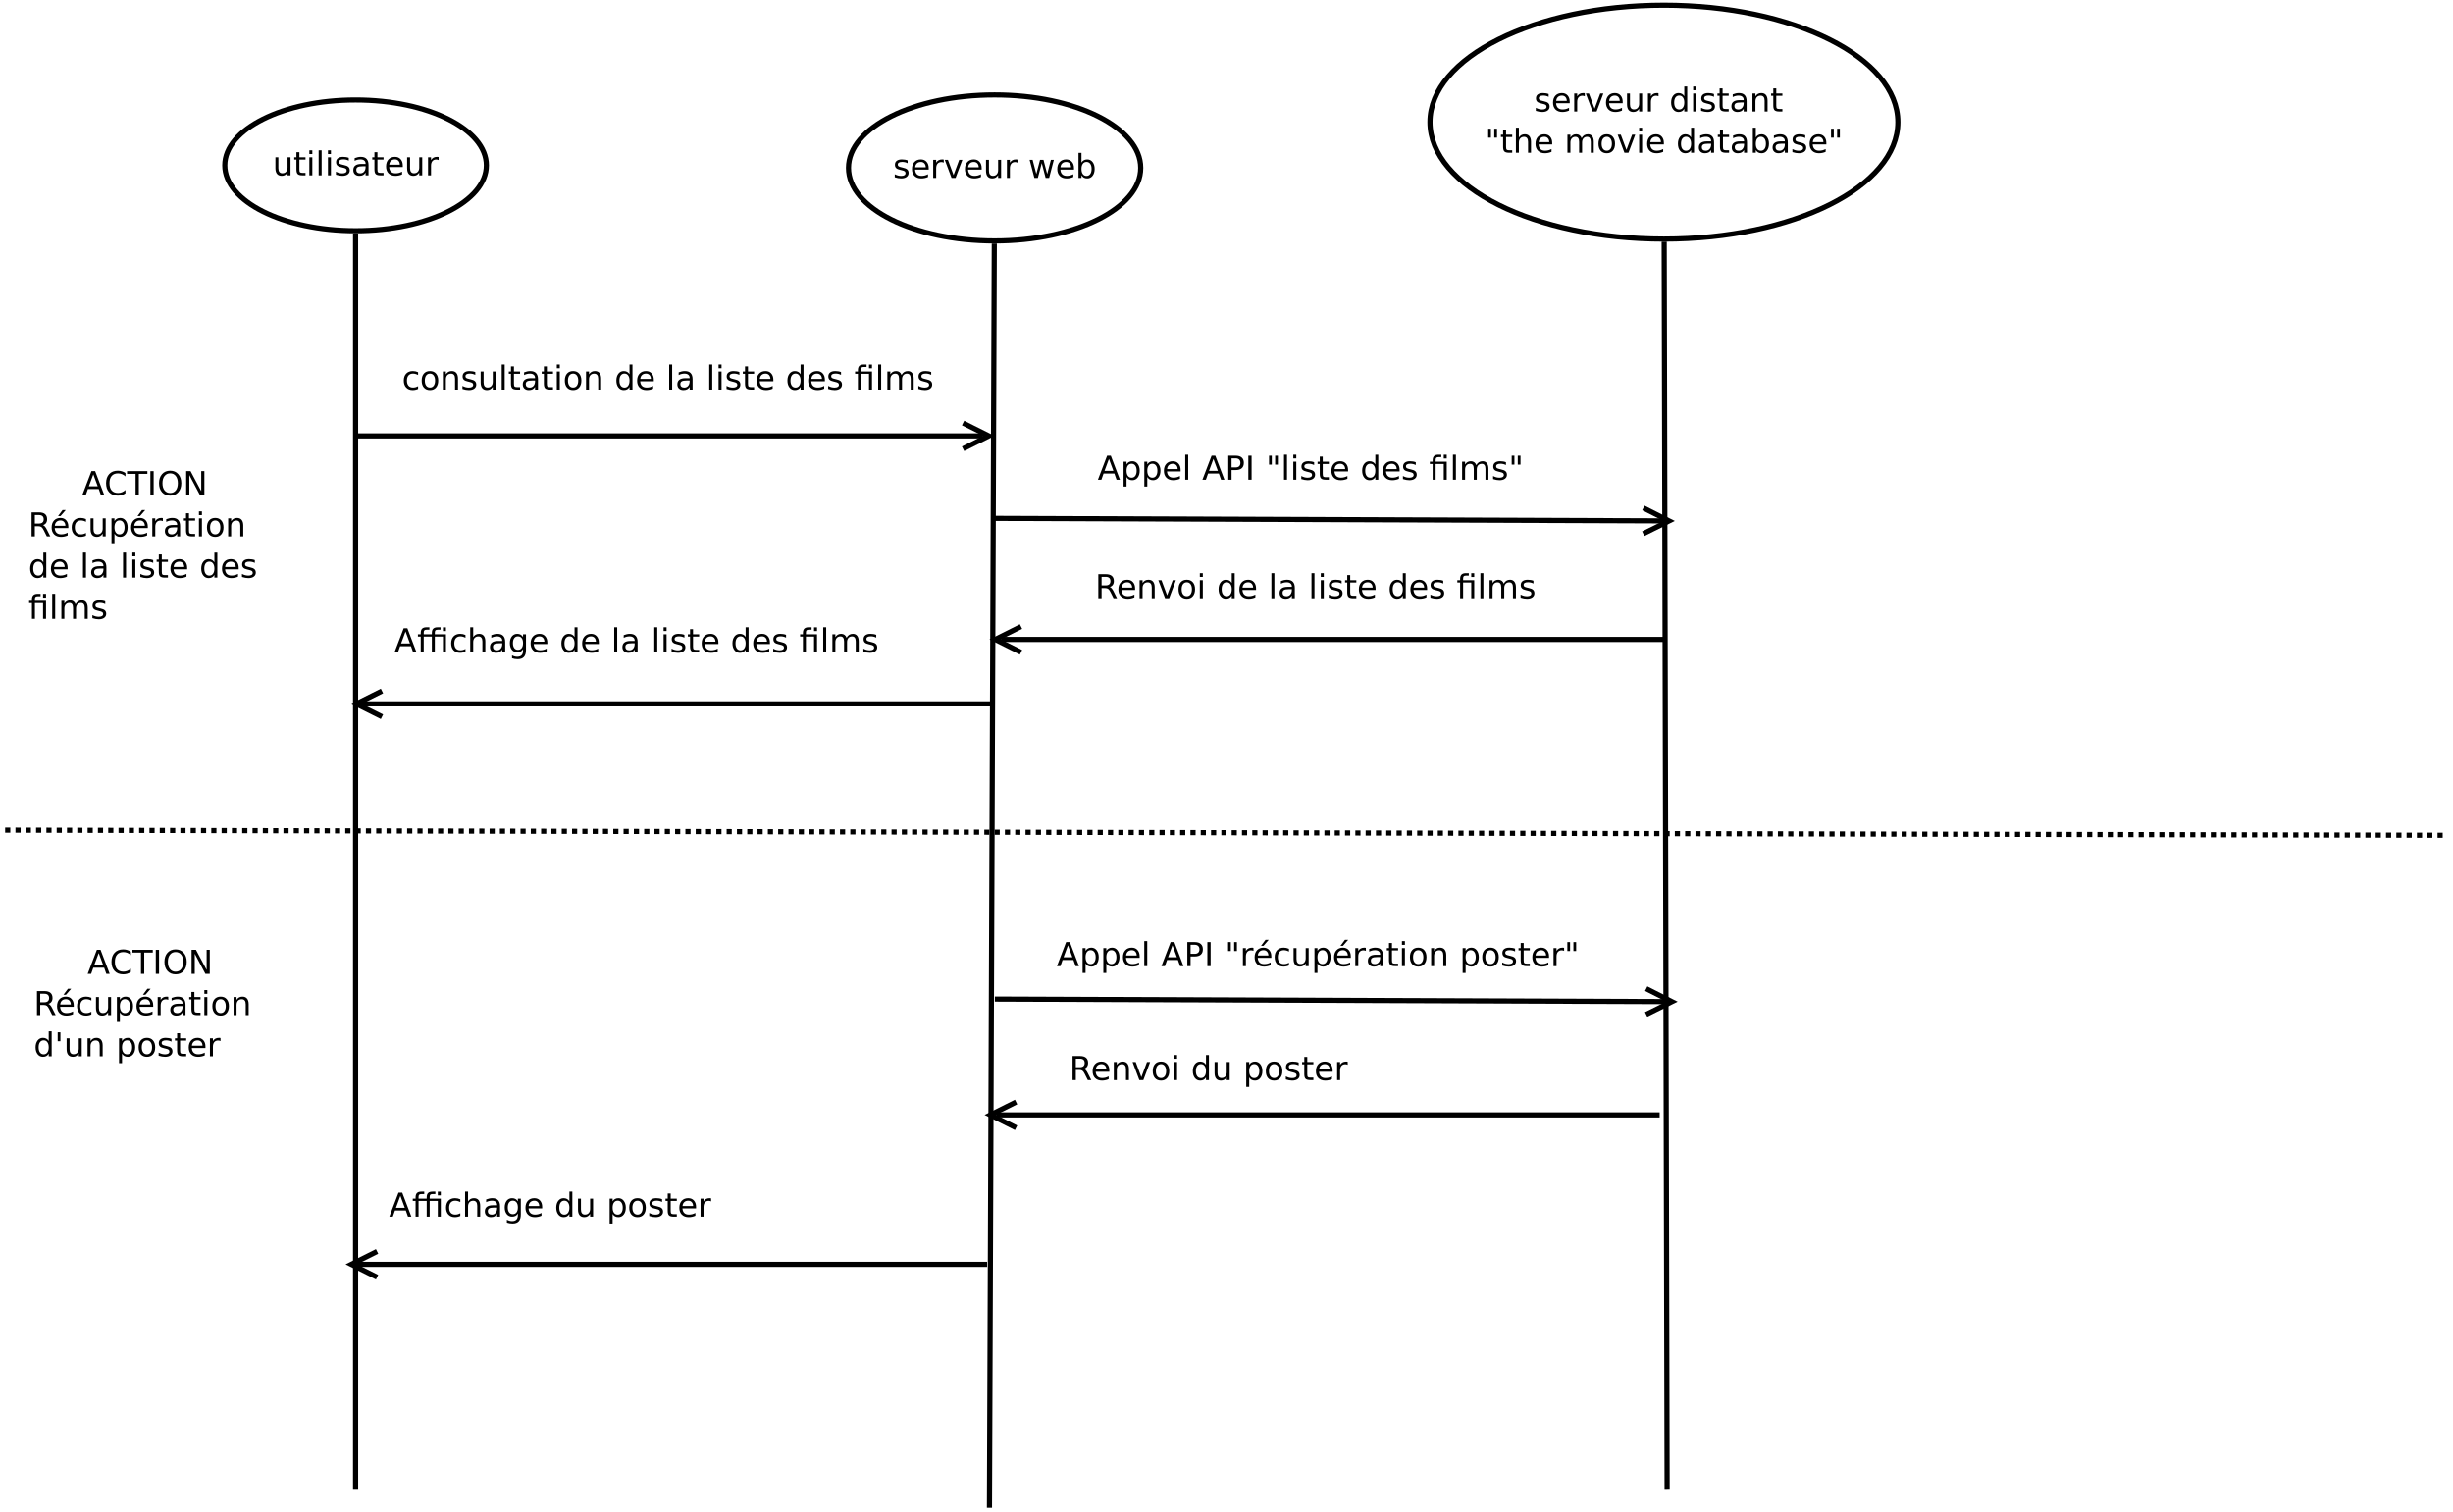 <?xml version="1.0" encoding="UTF-8"?>
<svg xmlns="http://www.w3.org/2000/svg" xmlns:xlink="http://www.w3.org/1999/xlink" width="952pt" height="587pt" viewBox="0 0 952 587" version="1.1">
<defs>
<g>
<symbol overflow="visible" id="glyph0-0">
<path style="stroke:none;" d="M 0.641 2.266 L 0.641 -9.016 L 7.031 -9.016 L 7.031 2.266 Z M 1.359 1.547 L 6.328 1.547 L 6.328 -8.297 L 1.359 -8.297 Z M 1.359 1.547 "/>
</symbol>
<symbol overflow="visible" id="glyph0-1">
<path style="stroke:none;" d="M 1.094 -2.766 L 1.094 -7 L 2.234 -7 L 2.234 -2.812 C 2.234 -2.145 2.363 -1.645 2.625 -1.312 C 2.883 -0.977 3.27 -0.812 3.781 -0.812 C 4.406 -0.812 4.895 -1.008 5.25 -1.406 C 5.613 -1.801 5.797 -2.344 5.797 -3.031 L 5.797 -7 L 6.953 -7 L 6.953 0 L 5.797 0 L 5.797 -1.078 C 5.516 -0.648 5.191 -0.332 4.828 -0.125 C 4.461 0.082 4.035 0.188 3.547 0.188 C 2.742 0.188 2.133 -0.062 1.719 -0.562 C 1.301 -1.062 1.094 -1.797 1.094 -2.766 Z M 3.984 -7.172 Z M 3.984 -7.172 "/>
</symbol>
<symbol overflow="visible" id="glyph0-2">
<path style="stroke:none;" d="M 2.344 -8.984 L 2.344 -7 L 4.719 -7 L 4.719 -6.109 L 2.344 -6.109 L 2.344 -2.312 C 2.344 -1.738 2.422 -1.367 2.578 -1.203 C 2.734 -1.047 3.051 -0.969 3.531 -0.969 L 4.719 -0.969 L 4.719 0 L 3.531 0 C 2.645 0 2.031 -0.164 1.688 -0.5 C 1.352 -0.832 1.188 -1.438 1.188 -2.312 L 1.188 -6.109 L 0.344 -6.109 L 0.344 -7 L 1.188 -7 L 1.188 -8.984 Z M 2.344 -8.984 "/>
</symbol>
<symbol overflow="visible" id="glyph0-3">
<path style="stroke:none;" d="M 1.203 -7 L 2.359 -7 L 2.359 0 L 1.203 0 Z M 1.203 -9.719 L 2.359 -9.719 L 2.359 -8.266 L 1.203 -8.266 Z M 1.203 -9.719 "/>
</symbol>
<symbol overflow="visible" id="glyph0-4">
<path style="stroke:none;" d="M 1.203 -9.719 L 2.359 -9.719 L 2.359 0 L 1.203 0 Z M 1.203 -9.719 "/>
</symbol>
<symbol overflow="visible" id="glyph0-5">
<path style="stroke:none;" d="M 5.672 -6.797 L 5.672 -5.703 C 5.348 -5.867 5.008 -5.992 4.656 -6.078 C 4.301 -6.16 3.938 -6.203 3.562 -6.203 C 3 -6.203 2.57 -6.113 2.281 -5.938 C 2 -5.77 1.859 -5.508 1.859 -5.156 C 1.859 -4.883 1.957 -4.672 2.156 -4.516 C 2.363 -4.367 2.773 -4.227 3.391 -4.094 L 3.781 -4 C 4.602 -3.832 5.188 -3.586 5.531 -3.266 C 5.875 -2.941 6.047 -2.5 6.047 -1.938 C 6.047 -1.281 5.785 -0.758 5.266 -0.375 C 4.754 0 4.051 0.188 3.156 0.188 C 2.781 0.188 2.391 0.148 1.984 0.078 C 1.578 0.004 1.145 -0.102 0.688 -0.25 L 0.688 -1.438 C 1.113 -1.219 1.531 -1.051 1.938 -0.938 C 2.352 -0.832 2.766 -0.781 3.172 -0.781 C 3.711 -0.781 4.129 -0.875 4.422 -1.062 C 4.711 -1.25 4.859 -1.508 4.859 -1.844 C 4.859 -2.156 4.754 -2.395 4.547 -2.562 C 4.336 -2.727 3.875 -2.891 3.156 -3.047 L 2.766 -3.141 C 2.047 -3.285 1.531 -3.516 1.219 -3.828 C 0.906 -4.141 0.75 -4.566 0.75 -5.109 C 0.75 -5.766 0.977 -6.27 1.438 -6.625 C 1.906 -6.988 2.57 -7.172 3.438 -7.172 C 3.852 -7.172 4.25 -7.141 4.625 -7.078 C 5 -7.016 5.348 -6.922 5.672 -6.797 Z M 5.672 -6.797 "/>
</symbol>
<symbol overflow="visible" id="glyph0-6">
<path style="stroke:none;" d="M 4.391 -3.516 C 3.461 -3.516 2.816 -3.406 2.453 -3.188 C 2.098 -2.977 1.922 -2.617 1.922 -2.109 C 1.922 -1.703 2.051 -1.379 2.312 -1.141 C 2.582 -0.898 2.953 -0.781 3.422 -0.781 C 4.055 -0.781 4.566 -1.004 4.953 -1.453 C 5.336 -1.91 5.531 -2.516 5.531 -3.266 L 5.531 -3.516 Z M 6.672 -4 L 6.672 0 L 5.531 0 L 5.531 -1.062 C 5.27 -0.633 4.941 -0.316 4.547 -0.109 C 4.16 0.086 3.68 0.188 3.109 0.188 C 2.391 0.188 1.816 -0.016 1.391 -0.422 C 0.973 -0.828 0.766 -1.363 0.766 -2.031 C 0.766 -2.82 1.023 -3.414 1.547 -3.812 C 2.078 -4.219 2.867 -4.422 3.922 -4.422 L 5.531 -4.422 L 5.531 -4.531 C 5.531 -5.062 5.352 -5.469 5 -5.75 C 4.656 -6.039 4.172 -6.188 3.547 -6.188 C 3.141 -6.188 2.75 -6.141 2.375 -6.047 C 2 -5.953 1.633 -5.812 1.281 -5.625 L 1.281 -6.672 C 1.695 -6.836 2.102 -6.961 2.5 -7.047 C 2.895 -7.129 3.281 -7.172 3.656 -7.172 C 4.676 -7.172 5.43 -6.906 5.922 -6.375 C 6.422 -5.852 6.672 -5.062 6.672 -4 Z M 6.672 -4 "/>
</symbol>
<symbol overflow="visible" id="glyph0-7">
<path style="stroke:none;" d="M 7.188 -3.781 L 7.188 -3.219 L 1.906 -3.219 C 1.957 -2.426 2.195 -1.82 2.625 -1.406 C 3.051 -1 3.645 -0.797 4.406 -0.797 C 4.844 -0.797 5.27 -0.848 5.688 -0.953 C 6.102 -1.066 6.516 -1.227 6.922 -1.438 L 6.922 -0.359 C 6.516 -0.18 6.094 -0.047 5.656 0.047 C 5.219 0.141 4.781 0.188 4.344 0.188 C 3.219 0.188 2.328 -0.133 1.672 -0.781 C 1.023 -1.438 0.703 -2.32 0.703 -3.438 C 0.703 -4.582 1.008 -5.488 1.625 -6.156 C 2.25 -6.832 3.086 -7.172 4.141 -7.172 C 5.078 -7.172 5.816 -6.863 6.359 -6.25 C 6.91 -5.645 7.188 -4.82 7.188 -3.781 Z M 6.047 -4.125 C 6.035 -4.75 5.859 -5.25 5.516 -5.625 C 5.172 -6 4.719 -6.188 4.156 -6.188 C 3.508 -6.188 2.992 -6.004 2.609 -5.641 C 2.223 -5.285 2 -4.781 1.938 -4.125 Z M 6.047 -4.125 "/>
</symbol>
<symbol overflow="visible" id="glyph0-8">
<path style="stroke:none;" d="M 5.266 -5.922 C 5.129 -5.992 4.984 -6.047 4.828 -6.078 C 4.68 -6.117 4.52 -6.141 4.344 -6.141 C 3.688 -6.141 3.18 -5.926 2.828 -5.5 C 2.484 -5.082 2.312 -4.477 2.312 -3.688 L 2.312 0 L 1.156 0 L 1.156 -7 L 2.312 -7 L 2.312 -5.906 C 2.562 -6.332 2.879 -6.648 3.266 -6.859 C 3.648 -7.066 4.117 -7.172 4.672 -7.172 C 4.754 -7.172 4.844 -7.164 4.938 -7.156 C 5.031 -7.145 5.133 -7.129 5.25 -7.109 Z M 5.266 -5.922 "/>
</symbol>
<symbol overflow="visible" id="glyph0-9">
<path style="stroke:none;" d="M 0.375 -7 L 1.594 -7 L 3.781 -1.125 L 5.969 -7 L 7.188 -7 L 4.562 0 L 3 0 Z M 0.375 -7 "/>
</symbol>
<symbol overflow="visible" id="glyph0-10">
<path style="stroke:none;" d=""/>
</symbol>
<symbol overflow="visible" id="glyph0-11">
<path style="stroke:none;" d="M 0.531 -7 L 1.688 -7 L 3.125 -1.531 L 4.562 -7 L 5.906 -7 L 7.344 -1.531 L 8.781 -7 L 9.922 -7 L 8.094 0 L 6.734 0 L 5.234 -5.734 L 3.719 0 L 2.375 0 Z M 0.531 -7 "/>
</symbol>
<symbol overflow="visible" id="glyph0-12">
<path style="stroke:none;" d="M 6.234 -3.5 C 6.234 -4.344 6.055 -5.004 5.703 -5.484 C 5.359 -5.961 4.883 -6.203 4.281 -6.203 C 3.664 -6.203 3.18 -5.961 2.828 -5.484 C 2.484 -5.004 2.312 -4.344 2.312 -3.5 C 2.312 -2.645 2.484 -1.977 2.828 -1.5 C 3.18 -1.02 3.664 -0.781 4.281 -0.781 C 4.883 -0.781 5.359 -1.02 5.703 -1.5 C 6.055 -1.977 6.234 -2.645 6.234 -3.5 Z M 2.312 -5.938 C 2.562 -6.352 2.867 -6.66 3.234 -6.859 C 3.598 -7.066 4.039 -7.172 4.562 -7.172 C 5.406 -7.172 6.094 -6.832 6.625 -6.156 C 7.156 -5.477 7.422 -4.594 7.422 -3.5 C 7.422 -2.395 7.156 -1.504 6.625 -0.828 C 6.094 -0.148 5.406 0.188 4.562 0.188 C 4.039 0.188 3.598 0.086 3.234 -0.109 C 2.867 -0.316 2.562 -0.629 2.312 -1.047 L 2.312 0 L 1.156 0 L 1.156 -9.719 L 2.312 -9.719 Z M 2.312 -5.938 "/>
</symbol>
<symbol overflow="visible" id="glyph0-13">
<path style="stroke:none;" d="M 5.812 -5.938 L 5.812 -9.719 L 6.953 -9.719 L 6.953 0 L 5.812 0 L 5.812 -1.047 C 5.57 -0.629 5.266 -0.316 4.891 -0.109 C 4.523 0.086 4.082 0.188 3.562 0.188 C 2.719 0.188 2.031 -0.148 1.5 -0.828 C 0.969 -1.504 0.703 -2.395 0.703 -3.5 C 0.703 -4.594 0.969 -5.477 1.5 -6.156 C 2.031 -6.832 2.719 -7.172 3.562 -7.172 C 4.082 -7.172 4.523 -7.066 4.891 -6.859 C 5.266 -6.66 5.57 -6.352 5.812 -5.938 Z M 1.891 -3.5 C 1.891 -2.645 2.062 -1.977 2.406 -1.5 C 2.758 -1.02 3.238 -0.781 3.844 -0.781 C 4.457 -0.781 4.938 -1.02 5.281 -1.5 C 5.633 -1.977 5.812 -2.645 5.812 -3.5 C 5.812 -4.344 5.633 -5.004 5.281 -5.484 C 4.938 -5.961 4.457 -6.203 3.844 -6.203 C 3.238 -6.203 2.758 -5.961 2.406 -5.484 C 2.062 -5.004 1.891 -4.344 1.891 -3.5 Z M 1.891 -3.5 "/>
</symbol>
<symbol overflow="visible" id="glyph0-14">
<path style="stroke:none;" d="M 7.016 -4.219 L 7.016 0 L 5.875 0 L 5.875 -4.188 C 5.875 -4.852 5.742 -5.348 5.484 -5.672 C 5.223 -6.004 4.836 -6.172 4.328 -6.172 C 3.703 -6.172 3.207 -5.973 2.844 -5.578 C 2.488 -5.18 2.312 -4.641 2.312 -3.953 L 2.312 0 L 1.156 0 L 1.156 -7 L 2.312 -7 L 2.312 -5.906 C 2.594 -6.332 2.914 -6.648 3.281 -6.859 C 3.656 -7.066 4.086 -7.172 4.578 -7.172 C 5.379 -7.172 5.984 -6.922 6.391 -6.422 C 6.805 -5.922 7.016 -5.188 7.016 -4.219 Z M 7.016 -4.219 "/>
</symbol>
<symbol overflow="visible" id="glyph0-15">
<path style="stroke:none;" d="M 2.297 -9.328 L 2.297 -5.859 L 1.234 -5.859 L 1.234 -9.328 Z M 4.656 -9.328 L 4.656 -5.859 L 3.594 -5.859 L 3.594 -9.328 Z M 4.656 -9.328 "/>
</symbol>
<symbol overflow="visible" id="glyph0-16">
<path style="stroke:none;" d="M 7.016 -4.219 L 7.016 0 L 5.875 0 L 5.875 -4.188 C 5.875 -4.852 5.742 -5.348 5.484 -5.672 C 5.223 -6.004 4.836 -6.172 4.328 -6.172 C 3.703 -6.172 3.207 -5.973 2.844 -5.578 C 2.488 -5.18 2.312 -4.641 2.312 -3.953 L 2.312 0 L 1.156 0 L 1.156 -9.719 L 2.312 -9.719 L 2.312 -5.906 C 2.594 -6.332 2.914 -6.648 3.281 -6.859 C 3.656 -7.066 4.086 -7.172 4.578 -7.172 C 5.379 -7.172 5.984 -6.922 6.391 -6.422 C 6.805 -5.922 7.016 -5.188 7.016 -4.219 Z M 7.016 -4.219 "/>
</symbol>
<symbol overflow="visible" id="glyph0-17">
<path style="stroke:none;" d="M 6.656 -5.656 C 6.938 -6.164 7.273 -6.547 7.672 -6.797 C 8.078 -7.047 8.551 -7.172 9.094 -7.172 C 9.82 -7.172 10.383 -6.914 10.781 -6.406 C 11.176 -5.895 11.375 -5.164 11.375 -4.219 L 11.375 0 L 10.219 0 L 10.219 -4.188 C 10.219 -4.852 10.098 -5.348 9.859 -5.672 C 9.629 -6.004 9.27 -6.172 8.781 -6.172 C 8.188 -6.172 7.711 -5.973 7.359 -5.578 C 7.016 -5.18 6.844 -4.641 6.844 -3.953 L 6.844 0 L 5.688 0 L 5.688 -4.188 C 5.688 -4.863 5.566 -5.363 5.328 -5.688 C 5.098 -6.008 4.734 -6.172 4.234 -6.172 C 3.648 -6.172 3.18 -5.969 2.828 -5.562 C 2.484 -5.164 2.312 -4.629 2.312 -3.953 L 2.312 0 L 1.156 0 L 1.156 -7 L 2.312 -7 L 2.312 -5.906 C 2.582 -6.332 2.898 -6.648 3.266 -6.859 C 3.629 -7.066 4.062 -7.172 4.562 -7.172 C 5.07 -7.172 5.504 -7.039 5.859 -6.781 C 6.223 -6.52 6.488 -6.145 6.656 -5.656 Z M 6.656 -5.656 "/>
</symbol>
<symbol overflow="visible" id="glyph0-18">
<path style="stroke:none;" d="M 3.922 -6.188 C 3.305 -6.188 2.816 -5.945 2.453 -5.469 C 2.098 -4.988 1.922 -4.332 1.922 -3.5 C 1.922 -2.656 2.098 -1.992 2.453 -1.516 C 2.805 -1.035 3.297 -0.797 3.922 -0.797 C 4.535 -0.797 5.02 -1.035 5.375 -1.516 C 5.727 -2.004 5.906 -2.664 5.906 -3.5 C 5.906 -4.32 5.727 -4.973 5.375 -5.453 C 5.02 -5.941 4.535 -6.188 3.922 -6.188 Z M 3.922 -7.172 C 4.922 -7.172 5.703 -6.844 6.266 -6.188 C 6.836 -5.539 7.125 -4.645 7.125 -3.5 C 7.125 -2.352 6.836 -1.453 6.266 -0.797 C 5.703 -0.141 4.922 0.188 3.922 0.188 C 2.91 0.188 2.117 -0.141 1.547 -0.797 C 0.984 -1.453 0.703 -2.352 0.703 -3.5 C 0.703 -4.645 0.984 -5.539 1.547 -6.188 C 2.117 -6.844 2.91 -7.172 3.922 -7.172 Z M 3.922 -7.172 "/>
</symbol>
<symbol overflow="visible" id="glyph0-19">
<path style="stroke:none;" d="M 6.25 -6.734 L 6.25 -5.656 C 5.914 -5.832 5.586 -5.961 5.266 -6.047 C 4.941 -6.141 4.613 -6.188 4.281 -6.188 C 3.531 -6.188 2.945 -5.953 2.531 -5.484 C 2.125 -5.016 1.922 -4.352 1.922 -3.5 C 1.922 -2.645 2.125 -1.977 2.531 -1.5 C 2.945 -1.031 3.531 -0.797 4.281 -0.797 C 4.613 -0.797 4.941 -0.836 5.266 -0.922 C 5.586 -1.016 5.914 -1.148 6.25 -1.328 L 6.25 -0.266 C 5.926 -0.117 5.594 -0.008 5.25 0.062 C 4.906 0.145 4.539 0.188 4.156 0.188 C 3.094 0.188 2.25 -0.145 1.625 -0.812 C 1.008 -1.477 0.703 -2.375 0.703 -3.5 C 0.703 -4.633 1.016 -5.531 1.641 -6.188 C 2.273 -6.844 3.133 -7.172 4.219 -7.172 C 4.57 -7.172 4.914 -7.133 5.25 -7.062 C 5.594 -6.988 5.926 -6.879 6.25 -6.734 Z M 6.25 -6.734 "/>
</symbol>
<symbol overflow="visible" id="glyph0-20">
<path style="stroke:none;" d="M 6.859 -7 L 6.859 0 L 5.703 0 L 5.703 -6.109 L 2.547 -6.109 L 2.547 0 L 1.391 0 L 1.391 -6.109 L 0.297 -6.109 L 0.297 -7 L 1.391 -7 L 1.391 -7.484 C 1.391 -8.242 1.566 -8.805 1.922 -9.172 C 2.285 -9.535 2.844 -9.719 3.594 -9.719 L 4.75 -9.719 L 4.75 -8.766 L 3.656 -8.766 C 3.238 -8.766 2.945 -8.68 2.781 -8.516 C 2.625 -8.348 2.547 -8.047 2.547 -7.609 L 2.547 -7 Z M 5.703 -9.703 L 6.859 -9.703 L 6.859 -8.25 L 5.703 -8.25 Z M 5.703 -9.703 "/>
</symbol>
<symbol overflow="visible" id="glyph0-21">
<path style="stroke:none;" d="M 4.375 -8.078 L 2.656 -3.438 L 6.094 -3.438 Z M 3.656 -9.328 L 5.094 -9.328 L 8.641 0 L 7.328 0 L 6.484 -2.391 L 2.281 -2.391 L 1.438 0 L 0.094 0 Z M 3.656 -9.328 "/>
</symbol>
<symbol overflow="visible" id="glyph0-22">
<path style="stroke:none;" d="M 2.312 -1.047 L 2.312 2.656 L 1.156 2.656 L 1.156 -7 L 2.312 -7 L 2.312 -5.938 C 2.562 -6.352 2.867 -6.66 3.234 -6.859 C 3.598 -7.066 4.039 -7.172 4.562 -7.172 C 5.406 -7.172 6.094 -6.832 6.625 -6.156 C 7.156 -5.477 7.422 -4.594 7.422 -3.5 C 7.422 -2.395 7.156 -1.504 6.625 -0.828 C 6.094 -0.148 5.406 0.188 4.562 0.188 C 4.039 0.188 3.598 0.086 3.234 -0.109 C 2.867 -0.316 2.562 -0.629 2.312 -1.047 Z M 6.234 -3.5 C 6.234 -4.344 6.055 -5.004 5.703 -5.484 C 5.359 -5.961 4.883 -6.203 4.281 -6.203 C 3.664 -6.203 3.18 -5.961 2.828 -5.484 C 2.484 -5.004 2.312 -4.344 2.312 -3.5 C 2.312 -2.645 2.484 -1.977 2.828 -1.5 C 3.18 -1.02 3.664 -0.781 4.281 -0.781 C 4.883 -0.781 5.359 -1.02 5.703 -1.5 C 6.055 -1.977 6.234 -2.645 6.234 -3.5 Z M 6.234 -3.5 "/>
</symbol>
<symbol overflow="visible" id="glyph0-23">
<path style="stroke:none;" d="M 2.516 -8.297 L 2.516 -4.781 L 4.109 -4.781 C 4.691 -4.781 5.145 -4.93 5.469 -5.234 C 5.789 -5.547 5.953 -5.984 5.953 -6.547 C 5.953 -7.098 5.789 -7.523 5.469 -7.828 C 5.145 -8.141 4.691 -8.297 4.109 -8.297 Z M 1.25 -9.328 L 4.109 -9.328 C 5.148 -9.328 5.938 -9.086 6.469 -8.609 C 7.008 -8.141 7.281 -7.453 7.281 -6.547 C 7.281 -5.617 7.008 -4.922 6.469 -4.453 C 5.938 -3.984 5.148 -3.75 4.109 -3.75 L 2.516 -3.75 L 2.516 0 L 1.25 0 Z M 1.25 -9.328 "/>
</symbol>
<symbol overflow="visible" id="glyph0-24">
<path style="stroke:none;" d="M 1.25 -9.328 L 2.516 -9.328 L 2.516 0 L 1.25 0 Z M 1.25 -9.328 "/>
</symbol>
<symbol overflow="visible" id="glyph0-25">
<path style="stroke:none;" d="M 5.688 -4.375 C 5.957 -4.281 6.219 -4.082 6.469 -3.781 C 6.727 -3.488 6.984 -3.078 7.234 -2.547 L 8.516 0 L 7.172 0 L 5.969 -2.391 C 5.664 -3.016 5.367 -3.426 5.078 -3.625 C 4.785 -3.832 4.391 -3.938 3.891 -3.938 L 2.516 -3.938 L 2.516 0 L 1.25 0 L 1.25 -9.328 L 4.109 -9.328 C 5.172 -9.328 5.961 -9.102 6.484 -8.656 C 7.016 -8.207 7.281 -7.535 7.281 -6.641 C 7.281 -6.055 7.141 -5.566 6.859 -5.172 C 6.586 -4.785 6.195 -4.52 5.688 -4.375 Z M 2.516 -8.297 L 2.516 -4.984 L 4.109 -4.984 C 4.711 -4.984 5.172 -5.125 5.484 -5.406 C 5.797 -5.688 5.953 -6.098 5.953 -6.641 C 5.953 -7.18 5.797 -7.594 5.484 -7.875 C 5.172 -8.156 4.711 -8.297 4.109 -8.297 Z M 2.516 -8.297 "/>
</symbol>
<symbol overflow="visible" id="glyph0-26">
<path style="stroke:none;" d="M 4.75 -9.719 L 4.75 -8.766 L 3.656 -8.766 C 3.238 -8.766 2.945 -8.68 2.781 -8.516 C 2.625 -8.348 2.547 -8.047 2.547 -7.609 L 2.547 -7 L 5.703 -7 L 5.703 -7.484 C 5.703 -8.266 5.883 -8.832 6.25 -9.188 C 6.363 -9.301 6.504 -9.398 6.672 -9.484 C 6.992 -9.641 7.426 -9.719 7.969 -9.719 L 9.062 -9.719 L 9.062 -8.766 L 7.953 -8.766 C 7.547 -8.766 7.258 -8.68 7.094 -8.516 C 6.938 -8.348 6.859 -8.047 6.859 -7.609 L 6.859 -7 L 11.172 -7 L 11.172 0 L 10.016 0 L 10.016 -6.109 L 6.859 -6.109 L 6.859 0 L 5.703 0 L 5.703 -6.109 L 2.547 -6.109 L 2.547 0 L 1.391 0 L 1.391 -6.109 L 0.297 -6.109 L 0.297 -7 L 1.391 -7 L 1.391 -7.484 C 1.391 -8.266 1.57 -8.832 1.938 -9.188 C 2.301 -9.539 2.875 -9.719 3.656 -9.719 Z M 10.016 -9.703 L 11.172 -9.703 L 11.172 -8.25 L 10.016 -8.25 Z M 10.016 -9.703 "/>
</symbol>
<symbol overflow="visible" id="glyph0-27">
<path style="stroke:none;" d="M 5.812 -3.578 C 5.812 -4.41 5.641 -5.055 5.297 -5.516 C 4.953 -5.973 4.469 -6.203 3.844 -6.203 C 3.227 -6.203 2.75 -5.973 2.406 -5.516 C 2.062 -5.055 1.891 -4.41 1.891 -3.578 C 1.891 -2.754 2.062 -2.113 2.406 -1.656 C 2.75 -1.195 3.227 -0.969 3.844 -0.969 C 4.469 -0.969 4.953 -1.195 5.297 -1.656 C 5.641 -2.113 5.812 -2.754 5.812 -3.578 Z M 6.953 -0.875 C 6.953 0.32 6.688 1.207 6.156 1.781 C 5.633 2.363 4.828 2.656 3.734 2.656 C 3.328 2.656 2.945 2.625 2.594 2.562 C 2.238 2.508 1.891 2.422 1.547 2.297 L 1.547 1.172 C 1.891 1.359 2.223 1.492 2.547 1.578 C 2.879 1.672 3.219 1.719 3.562 1.719 C 4.312 1.719 4.875 1.52 5.25 1.125 C 5.625 0.727 5.812 0.133 5.812 -0.656 L 5.812 -1.234 C 5.57 -0.816 5.266 -0.504 4.891 -0.297 C 4.523 -0.098 4.082 0 3.562 0 C 2.707 0 2.016 -0.328 1.484 -0.984 C 0.961 -1.641 0.703 -2.504 0.703 -3.578 C 0.703 -4.66 0.961 -5.531 1.484 -6.188 C 2.016 -6.844 2.707 -7.172 3.562 -7.172 C 4.082 -7.172 4.523 -7.066 4.891 -6.859 C 5.266 -6.648 5.57 -6.344 5.812 -5.938 L 5.812 -7 L 6.953 -7 Z M 6.953 -0.875 "/>
</symbol>
<symbol overflow="visible" id="glyph0-28">
<path style="stroke:none;" d="M 7.188 -3.781 L 7.188 -3.219 L 1.906 -3.219 C 1.957 -2.426 2.195 -1.82 2.625 -1.406 C 3.051 -1 3.645 -0.797 4.406 -0.797 C 4.844 -0.797 5.27 -0.848 5.688 -0.953 C 6.102 -1.066 6.516 -1.227 6.922 -1.438 L 6.922 -0.359 C 6.516 -0.18 6.094 -0.047 5.656 0.047 C 5.219 0.141 4.781 0.188 4.344 0.188 C 3.219 0.188 2.328 -0.133 1.672 -0.781 C 1.023 -1.438 0.703 -2.32 0.703 -3.438 C 0.703 -4.582 1.008 -5.488 1.625 -6.156 C 2.25 -6.832 3.086 -7.172 4.141 -7.172 C 5.078 -7.172 5.816 -6.863 6.359 -6.25 C 6.91 -5.645 7.188 -4.82 7.188 -3.781 Z M 6.047 -4.125 C 6.035 -4.75 5.859 -5.25 5.516 -5.625 C 5.172 -6 4.719 -6.188 4.156 -6.188 C 3.508 -6.188 2.992 -6.004 2.609 -5.641 C 2.223 -5.285 2 -4.781 1.938 -4.125 Z M 4.938 -10.234 L 6.188 -10.234 L 4.156 -7.891 L 3.188 -7.891 Z M 4.938 -10.234 "/>
</symbol>
<symbol overflow="visible" id="glyph0-29">
<path style="stroke:none;" d="M 8.234 -8.609 L 8.234 -7.281 C 7.816 -7.676 7.363 -7.969 6.875 -8.156 C 6.395 -8.352 5.883 -8.453 5.344 -8.453 C 4.281 -8.453 3.461 -8.125 2.891 -7.469 C 2.328 -6.82 2.047 -5.883 2.047 -4.656 C 2.047 -3.426 2.328 -2.484 2.891 -1.828 C 3.461 -1.18 4.281 -0.859 5.344 -0.859 C 5.883 -0.859 6.395 -0.953 6.875 -1.141 C 7.363 -1.336 7.816 -1.633 8.234 -2.031 L 8.234 -0.719 C 7.797 -0.414 7.328 -0.188 6.828 -0.031 C 6.336 0.113 5.82 0.188 5.281 0.188 C 3.863 0.188 2.75 -0.242 1.938 -1.109 C 1.125 -1.973 0.719 -3.156 0.719 -4.656 C 0.719 -6.156 1.125 -7.336 1.938 -8.203 C 2.75 -9.066 3.863 -9.5 5.281 -9.5 C 5.832 -9.5 6.352 -9.422 6.844 -9.266 C 7.344 -9.117 7.805 -8.898 8.234 -8.609 Z M 8.234 -8.609 "/>
</symbol>
<symbol overflow="visible" id="glyph0-30">
<path style="stroke:none;" d="M -0.031 -9.328 L 7.859 -9.328 L 7.859 -8.266 L 4.547 -8.266 L 4.547 0 L 3.281 0 L 3.281 -8.266 L -0.031 -8.266 Z M -0.031 -9.328 "/>
</symbol>
<symbol overflow="visible" id="glyph0-31">
<path style="stroke:none;" d="M 5.047 -8.469 C 4.129 -8.469 3.398 -8.125 2.859 -7.438 C 2.316 -6.758 2.047 -5.832 2.047 -4.656 C 2.047 -3.477 2.316 -2.547 2.859 -1.859 C 3.398 -1.18 4.129 -0.844 5.047 -0.844 C 5.961 -0.844 6.688 -1.18 7.219 -1.859 C 7.75 -2.547 8.016 -3.477 8.016 -4.656 C 8.016 -5.832 7.75 -6.758 7.219 -7.438 C 6.688 -8.125 5.961 -8.469 5.047 -8.469 Z M 5.047 -9.5 C 6.348 -9.5 7.391 -9.055 8.172 -8.172 C 8.961 -7.297 9.359 -6.125 9.359 -4.656 C 9.359 -3.188 8.961 -2.008 8.172 -1.125 C 7.391 -0.25 6.348 0.188 5.047 0.188 C 3.734 0.188 2.68 -0.25 1.891 -1.125 C 1.109 -2 0.719 -3.176 0.719 -4.656 C 0.719 -6.125 1.109 -7.297 1.891 -8.172 C 2.68 -9.055 3.734 -9.5 5.047 -9.5 Z M 5.047 -9.5 "/>
</symbol>
<symbol overflow="visible" id="glyph0-32">
<path style="stroke:none;" d="M 1.25 -9.328 L 2.953 -9.328 L 7.094 -1.531 L 7.094 -9.328 L 8.312 -9.328 L 8.312 0 L 6.609 0 L 2.484 -7.797 L 2.484 0 L 1.25 0 Z M 1.25 -9.328 "/>
</symbol>
<symbol overflow="visible" id="glyph0-33">
<path style="stroke:none;" d="M 2.297 -9.328 L 2.297 -5.859 L 1.234 -5.859 L 1.234 -9.328 Z M 2.297 -9.328 "/>
</symbol>
</g>
</defs>
<g id="surface4017">
<rect x="0" y="0" width="952" height="587" style="fill:rgb(100%,100%,100%);fill-opacity:1;stroke:none;"/>
<path style="fill-rule:evenodd;fill:rgb(100%,100%,100%);fill-opacity:1;stroke-width:0.1;stroke-linecap:butt;stroke-linejoin:miter;stroke:rgb(0%,0%,0%);stroke-opacity:1;stroke-miterlimit:10;" d="M 11.438 7.25 C 11.438 7.951 10.302 8.519 8.9 8.519 C 7.499 8.519 6.362 7.951 6.362 7.25 C 6.362 6.549 7.499 5.981 8.9 5.981 C 10.302 5.981 11.438 6.549 11.438 7.25 " transform="matrix(20,0,0,20,-39.998,-80.831)"/>
<g style="fill:rgb(0%,0%,0%);fill-opacity:1;">
  <use xlink:href="#glyph0-1" x="105.797" y="68.057"/>
  <use xlink:href="#glyph0-2" x="113.852" y="68.057"/>
  <use xlink:href="#glyph0-3" x="118.852" y="68.057"/>
  <use xlink:href="#glyph0-4" x="122.464" y="68.057"/>
  <use xlink:href="#glyph0-3" x="126.075" y="68.057"/>
  <use xlink:href="#glyph0-5" x="129.686" y="68.057"/>
  <use xlink:href="#glyph0-6" x="136.352" y="68.057"/>
  <use xlink:href="#glyph0-2" x="144.13" y="68.057"/>
  <use xlink:href="#glyph0-7" x="149.13" y="68.057"/>
  <use xlink:href="#glyph0-1" x="156.908" y="68.057"/>
  <use xlink:href="#glyph0-8" x="164.964" y="68.057"/>
</g>
<path style="fill-rule:evenodd;fill:rgb(100%,100%,100%);fill-opacity:1;stroke-width:0.1;stroke-linecap:butt;stroke-linejoin:miter;stroke:rgb(0%,0%,0%);stroke-opacity:1;stroke-miterlimit:10;" d="M 24.135 7.3 C 24.135 8.083 22.866 8.717 21.3 8.717 C 19.734 8.717 18.465 8.083 18.465 7.3 C 18.465 6.517 19.734 5.883 21.3 5.883 C 22.866 5.883 24.135 6.517 24.135 7.3 " transform="matrix(20,0,0,20,-39.998,-80.831)"/>
<g style="fill:rgb(0%,0%,0%);fill-opacity:1;">
  <use xlink:href="#glyph0-5" x="346.57" y="69.057"/>
  <use xlink:href="#glyph0-7" x="353.237" y="69.057"/>
  <use xlink:href="#glyph0-8" x="361.015" y="69.057"/>
  <use xlink:href="#glyph0-9" x="366.293" y="69.057"/>
  <use xlink:href="#glyph0-7" x="373.793" y="69.057"/>
  <use xlink:href="#glyph0-1" x="381.57" y="69.057"/>
  <use xlink:href="#glyph0-8" x="389.626" y="69.057"/>
  <use xlink:href="#glyph0-10" x="394.904" y="69.057"/>
  <use xlink:href="#glyph0-11" x="399.07" y="69.057"/>
  <use xlink:href="#glyph0-7" x="409.626" y="69.057"/>
  <use xlink:href="#glyph0-12" x="417.404" y="69.057"/>
</g>
<path style="fill-rule:evenodd;fill:rgb(100%,100%,100%);fill-opacity:1;stroke-width:0.1;stroke-linecap:butt;stroke-linejoin:miter;stroke:rgb(0%,0%,0%);stroke-opacity:1;stroke-miterlimit:10;" d="M 38.828 6.411 C 38.828 7.665 36.795 8.681 34.288 8.681 C 31.781 8.681 29.748 7.665 29.748 6.411 C 29.748 5.158 31.781 4.142 34.288 4.142 C 36.795 4.142 38.828 5.158 38.828 6.411 " transform="matrix(20,0,0,20,-39.998,-80.831)"/>
<g style="fill:rgb(0%,0%,0%);fill-opacity:1;">
  <use xlink:href="#glyph0-5" x="595.352" y="43.283"/>
  <use xlink:href="#glyph0-7" x="602.018" y="43.283"/>
  <use xlink:href="#glyph0-8" x="609.796" y="43.283"/>
  <use xlink:href="#glyph0-9" x="615.074" y="43.283"/>
  <use xlink:href="#glyph0-7" x="622.574" y="43.283"/>
  <use xlink:href="#glyph0-1" x="630.352" y="43.283"/>
  <use xlink:href="#glyph0-8" x="638.407" y="43.283"/>
  <use xlink:href="#glyph0-10" x="643.685" y="43.283"/>
  <use xlink:href="#glyph0-13" x="647.852" y="43.283"/>
  <use xlink:href="#glyph0-3" x="655.907" y="43.283"/>
  <use xlink:href="#glyph0-5" x="659.518" y="43.283"/>
  <use xlink:href="#glyph0-2" x="666.185" y="43.283"/>
  <use xlink:href="#glyph0-6" x="671.185" y="43.283"/>
  <use xlink:href="#glyph0-14" x="678.963" y="43.283"/>
  <use xlink:href="#glyph0-2" x="687.018" y="43.283"/>
  <use xlink:href="#glyph0-10" x="692.018" y="43.283"/>
</g>
<g style="fill:rgb(0%,0%,0%);fill-opacity:1;">
  <use xlink:href="#glyph0-15" x="576.328" y="59.283"/>
  <use xlink:href="#glyph0-2" x="582.161" y="59.283"/>
  <use xlink:href="#glyph0-16" x="587.161" y="59.283"/>
  <use xlink:href="#glyph0-7" x="595.217" y="59.283"/>
  <use xlink:href="#glyph0-10" x="602.995" y="59.283"/>
  <use xlink:href="#glyph0-17" x="607.161" y="59.283"/>
  <use xlink:href="#glyph0-18" x="619.661" y="59.283"/>
  <use xlink:href="#glyph0-9" x="627.439" y="59.283"/>
  <use xlink:href="#glyph0-3" x="634.939" y="59.283"/>
  <use xlink:href="#glyph0-7" x="638.55" y="59.283"/>
  <use xlink:href="#glyph0-10" x="646.328" y="59.283"/>
  <use xlink:href="#glyph0-13" x="650.495" y="59.283"/>
  <use xlink:href="#glyph0-6" x="658.55" y="59.283"/>
  <use xlink:href="#glyph0-2" x="666.328" y="59.283"/>
  <use xlink:href="#glyph0-6" x="671.328" y="59.283"/>
  <use xlink:href="#glyph0-12" x="679.106" y="59.283"/>
  <use xlink:href="#glyph0-6" x="687.161" y="59.283"/>
  <use xlink:href="#glyph0-5" x="694.939" y="59.283"/>
  <use xlink:href="#glyph0-7" x="701.606" y="59.283"/>
  <use xlink:href="#glyph0-15" x="709.384" y="59.283"/>
</g>
<path style="fill:none;stroke-width:0.1;stroke-linecap:butt;stroke-linejoin:miter;stroke:rgb(0%,0%,0%);stroke-opacity:1;stroke-miterlimit:10;" d="M 8.9 8.569 L 8.9 32.95 " transform="matrix(20,0,0,20,-39.998,-80.831)"/>
<path style="fill:none;stroke-width:0.1;stroke-linecap:butt;stroke-linejoin:miter;stroke:rgb(0%,0%,0%);stroke-opacity:1;stroke-miterlimit:10;" d="M 21.294 8.767 L 21.2 33.3 " transform="matrix(20,0,0,20,-39.998,-80.831)"/>
<path style="fill:none;stroke-width:0.1;stroke-linecap:butt;stroke-linejoin:miter;stroke:rgb(0%,0%,0%);stroke-opacity:1;stroke-miterlimit:10;" d="M 34.293 8.731 L 34.35 32.95 " transform="matrix(20,0,0,20,-39.998,-80.831)"/>
<path style="fill:none;stroke-width:0.1;stroke-linecap:butt;stroke-linejoin:miter;stroke:rgb(0%,0%,0%);stroke-opacity:1;stroke-miterlimit:10;" d="M 8.9 12.5 L 21.076 12.5 " transform="matrix(20,0,0,20,-39.998,-80.831)"/>
<path style="fill:none;stroke-width:0.1;stroke-linecap:butt;stroke-linejoin:miter;stroke:rgb(0%,0%,0%);stroke-opacity:1;stroke-miterlimit:10;" d="M 20.688 12.75 L 21.188 12.5 L 20.688 12.25 " transform="matrix(20,0,0,20,-39.998,-80.831)"/>
<g style="fill:rgb(0%,0%,0%);fill-opacity:1;">
  <use xlink:href="#glyph0-19" x="156.004" y="151.174"/>
  <use xlink:href="#glyph0-18" x="162.948" y="151.174"/>
  <use xlink:href="#glyph0-14" x="170.726" y="151.174"/>
  <use xlink:href="#glyph0-5" x="178.782" y="151.174"/>
  <use xlink:href="#glyph0-1" x="185.448" y="151.174"/>
  <use xlink:href="#glyph0-4" x="193.504" y="151.174"/>
  <use xlink:href="#glyph0-2" x="197.115" y="151.174"/>
  <use xlink:href="#glyph0-6" x="202.115" y="151.174"/>
  <use xlink:href="#glyph0-2" x="209.893" y="151.174"/>
  <use xlink:href="#glyph0-3" x="214.893" y="151.174"/>
  <use xlink:href="#glyph0-18" x="218.504" y="151.174"/>
  <use xlink:href="#glyph0-14" x="226.282" y="151.174"/>
  <use xlink:href="#glyph0-10" x="234.337" y="151.174"/>
  <use xlink:href="#glyph0-13" x="238.504" y="151.174"/>
  <use xlink:href="#glyph0-7" x="246.559" y="151.174"/>
  <use xlink:href="#glyph0-10" x="254.337" y="151.174"/>
  <use xlink:href="#glyph0-4" x="258.504" y="151.174"/>
  <use xlink:href="#glyph0-6" x="262.115" y="151.174"/>
  <use xlink:href="#glyph0-10" x="269.893" y="151.174"/>
  <use xlink:href="#glyph0-4" x="274.059" y="151.174"/>
  <use xlink:href="#glyph0-3" x="277.671" y="151.174"/>
  <use xlink:href="#glyph0-5" x="281.282" y="151.174"/>
  <use xlink:href="#glyph0-2" x="287.948" y="151.174"/>
  <use xlink:href="#glyph0-7" x="292.948" y="151.174"/>
  <use xlink:href="#glyph0-10" x="300.726" y="151.174"/>
  <use xlink:href="#glyph0-13" x="304.893" y="151.174"/>
  <use xlink:href="#glyph0-7" x="312.948" y="151.174"/>
  <use xlink:href="#glyph0-5" x="320.726" y="151.174"/>
  <use xlink:href="#glyph0-10" x="327.393" y="151.174"/>
  <use xlink:href="#glyph0-20" x="331.559" y="151.174"/>
  <use xlink:href="#glyph0-4" x="339.615" y="151.174"/>
  <use xlink:href="#glyph0-17" x="343.226" y="151.174"/>
  <use xlink:href="#glyph0-5" x="355.726" y="151.174"/>
</g>
<path style="fill:none;stroke-width:0.1;stroke-linecap:butt;stroke-linejoin:miter;stroke:rgb(0%,0%,0%);stroke-opacity:1;stroke-miterlimit:10;" d="M 21.25 14.1 L 34.276 14.149 " transform="matrix(20,0,0,20,-39.998,-80.831)"/>
<path style="fill:none;stroke-width:0.1;stroke-linecap:butt;stroke-linejoin:miter;stroke:rgb(0%,0%,0%);stroke-opacity:1;stroke-miterlimit:10;" d="M 33.887 14.398 L 34.388 14.15 L 33.889 13.898 " transform="matrix(20,0,0,20,-39.998,-80.831)"/>
<g style="fill:rgb(0%,0%,0%);fill-opacity:1;">
  <use xlink:href="#glyph0-21" x="426.004" y="186.174"/>
  <use xlink:href="#glyph0-22" x="434.893" y="186.174"/>
  <use xlink:href="#glyph0-22" x="442.948" y="186.174"/>
  <use xlink:href="#glyph0-7" x="451.004" y="186.174"/>
  <use xlink:href="#glyph0-4" x="458.782" y="186.174"/>
  <use xlink:href="#glyph0-10" x="462.393" y="186.174"/>
  <use xlink:href="#glyph0-21" x="466.559" y="186.174"/>
  <use xlink:href="#glyph0-23" x="475.448" y="186.174"/>
  <use xlink:href="#glyph0-24" x="483.226" y="186.174"/>
  <use xlink:href="#glyph0-10" x="487.115" y="186.174"/>
  <use xlink:href="#glyph0-15" x="491.282" y="186.174"/>
  <use xlink:href="#glyph0-4" x="497.115" y="186.174"/>
  <use xlink:href="#glyph0-3" x="500.726" y="186.174"/>
  <use xlink:href="#glyph0-5" x="504.337" y="186.174"/>
  <use xlink:href="#glyph0-2" x="511.004" y="186.174"/>
  <use xlink:href="#glyph0-7" x="516.004" y="186.174"/>
  <use xlink:href="#glyph0-10" x="523.782" y="186.174"/>
  <use xlink:href="#glyph0-13" x="527.948" y="186.174"/>
  <use xlink:href="#glyph0-7" x="536.004" y="186.174"/>
  <use xlink:href="#glyph0-5" x="543.782" y="186.174"/>
  <use xlink:href="#glyph0-10" x="550.448" y="186.174"/>
  <use xlink:href="#glyph0-20" x="554.615" y="186.174"/>
  <use xlink:href="#glyph0-4" x="562.671" y="186.174"/>
  <use xlink:href="#glyph0-17" x="566.282" y="186.174"/>
  <use xlink:href="#glyph0-5" x="578.782" y="186.174"/>
  <use xlink:href="#glyph0-15" x="585.448" y="186.174"/>
</g>
<path style="fill:none;stroke-width:0.1;stroke-linecap:butt;stroke-linejoin:miter;stroke:rgb(0%,0%,0%);stroke-opacity:1;stroke-miterlimit:10;" d="M 34.3 16.45 L 21.424 16.45 " transform="matrix(20,0,0,20,-39.998,-80.831)"/>
<path style="fill:none;stroke-width:0.1;stroke-linecap:butt;stroke-linejoin:miter;stroke:rgb(0%,0%,0%);stroke-opacity:1;stroke-miterlimit:10;" d="M 21.812 16.2 L 21.312 16.45 L 21.812 16.7 " transform="matrix(20,0,0,20,-39.998,-80.831)"/>
<g style="fill:rgb(0%,0%,0%);fill-opacity:1;">
  <use xlink:href="#glyph0-25" x="425.004" y="232.174"/>
  <use xlink:href="#glyph0-7" x="433.337" y="232.174"/>
  <use xlink:href="#glyph0-14" x="441.115" y="232.174"/>
  <use xlink:href="#glyph0-9" x="449.171" y="232.174"/>
  <use xlink:href="#glyph0-18" x="456.671" y="232.174"/>
  <use xlink:href="#glyph0-3" x="464.448" y="232.174"/>
  <use xlink:href="#glyph0-10" x="468.059" y="232.174"/>
  <use xlink:href="#glyph0-13" x="472.226" y="232.174"/>
  <use xlink:href="#glyph0-7" x="480.282" y="232.174"/>
  <use xlink:href="#glyph0-10" x="488.059" y="232.174"/>
  <use xlink:href="#glyph0-4" x="492.226" y="232.174"/>
  <use xlink:href="#glyph0-6" x="495.837" y="232.174"/>
  <use xlink:href="#glyph0-10" x="503.615" y="232.174"/>
  <use xlink:href="#glyph0-4" x="507.782" y="232.174"/>
  <use xlink:href="#glyph0-3" x="511.393" y="232.174"/>
  <use xlink:href="#glyph0-5" x="515.004" y="232.174"/>
  <use xlink:href="#glyph0-2" x="521.671" y="232.174"/>
  <use xlink:href="#glyph0-7" x="526.671" y="232.174"/>
  <use xlink:href="#glyph0-10" x="534.448" y="232.174"/>
  <use xlink:href="#glyph0-13" x="538.615" y="232.174"/>
  <use xlink:href="#glyph0-7" x="546.671" y="232.174"/>
  <use xlink:href="#glyph0-5" x="554.448" y="232.174"/>
  <use xlink:href="#glyph0-10" x="561.115" y="232.174"/>
  <use xlink:href="#glyph0-20" x="565.282" y="232.174"/>
  <use xlink:href="#glyph0-4" x="573.337" y="232.174"/>
  <use xlink:href="#glyph0-17" x="576.948" y="232.174"/>
  <use xlink:href="#glyph0-5" x="589.448" y="232.174"/>
</g>
<path style="fill:none;stroke-width:0.1;stroke-linecap:butt;stroke-linejoin:miter;stroke:rgb(0%,0%,0%);stroke-opacity:1;stroke-miterlimit:10;" d="M 21.25 17.7 L 9.024 17.7 " transform="matrix(20,0,0,20,-39.998,-80.831)"/>
<path style="fill:none;stroke-width:0.1;stroke-linecap:butt;stroke-linejoin:miter;stroke:rgb(0%,0%,0%);stroke-opacity:1;stroke-miterlimit:10;" d="M 9.412 17.45 L 8.912 17.7 L 9.412 17.95 " transform="matrix(20,0,0,20,-39.998,-80.831)"/>
<g style="fill:rgb(0%,0%,0%);fill-opacity:1;">
  <use xlink:href="#glyph0-21" x="153.004" y="253.174"/>
  <use xlink:href="#glyph0-26" x="161.893" y="253.174"/>
  <use xlink:href="#glyph0-19" x="174.393" y="253.174"/>
  <use xlink:href="#glyph0-16" x="181.337" y="253.174"/>
  <use xlink:href="#glyph0-6" x="189.393" y="253.174"/>
  <use xlink:href="#glyph0-27" x="197.171" y="253.174"/>
  <use xlink:href="#glyph0-7" x="205.226" y="253.174"/>
  <use xlink:href="#glyph0-10" x="213.004" y="253.174"/>
  <use xlink:href="#glyph0-13" x="217.171" y="253.174"/>
  <use xlink:href="#glyph0-7" x="225.226" y="253.174"/>
  <use xlink:href="#glyph0-10" x="233.004" y="253.174"/>
  <use xlink:href="#glyph0-4" x="237.171" y="253.174"/>
  <use xlink:href="#glyph0-6" x="240.782" y="253.174"/>
  <use xlink:href="#glyph0-10" x="248.559" y="253.174"/>
  <use xlink:href="#glyph0-4" x="252.726" y="253.174"/>
  <use xlink:href="#glyph0-3" x="256.337" y="253.174"/>
  <use xlink:href="#glyph0-5" x="259.948" y="253.174"/>
  <use xlink:href="#glyph0-2" x="266.615" y="253.174"/>
  <use xlink:href="#glyph0-7" x="271.615" y="253.174"/>
  <use xlink:href="#glyph0-10" x="279.393" y="253.174"/>
  <use xlink:href="#glyph0-13" x="283.559" y="253.174"/>
  <use xlink:href="#glyph0-7" x="291.615" y="253.174"/>
  <use xlink:href="#glyph0-5" x="299.393" y="253.174"/>
  <use xlink:href="#glyph0-10" x="306.059" y="253.174"/>
  <use xlink:href="#glyph0-20" x="310.226" y="253.174"/>
  <use xlink:href="#glyph0-4" x="318.282" y="253.174"/>
  <use xlink:href="#glyph0-17" x="321.893" y="253.174"/>
  <use xlink:href="#glyph0-5" x="334.393" y="253.174"/>
</g>
<path style="fill:none;stroke-width:0.1;stroke-linecap:butt;stroke-linejoin:miter;stroke:rgb(0%,0%,0%);stroke-opacity:1;stroke-miterlimit:10;" d="M 21.305 23.428 L 34.332 23.477 " transform="matrix(20,0,0,20,-39.998,-80.831)"/>
<path style="fill:none;stroke-width:0.1;stroke-linecap:butt;stroke-linejoin:miter;stroke:rgb(0%,0%,0%);stroke-opacity:1;stroke-miterlimit:10;" d="M 33.942 23.726 L 34.443 23.478 L 33.944 23.226 " transform="matrix(20,0,0,20,-39.998,-80.831)"/>
<g style="fill:rgb(0%,0%,0%);fill-opacity:1;">
  <use xlink:href="#glyph0-21" x="410.102" y="374.955"/>
  <use xlink:href="#glyph0-22" x="418.99" y="374.955"/>
  <use xlink:href="#glyph0-22" x="427.046" y="374.955"/>
  <use xlink:href="#glyph0-7" x="435.102" y="374.955"/>
  <use xlink:href="#glyph0-4" x="442.879" y="374.955"/>
  <use xlink:href="#glyph0-10" x="446.49" y="374.955"/>
  <use xlink:href="#glyph0-21" x="450.657" y="374.955"/>
  <use xlink:href="#glyph0-23" x="459.546" y="374.955"/>
  <use xlink:href="#glyph0-24" x="467.324" y="374.955"/>
  <use xlink:href="#glyph0-10" x="471.213" y="374.955"/>
  <use xlink:href="#glyph0-15" x="475.379" y="374.955"/>
  <use xlink:href="#glyph0-8" x="481.213" y="374.955"/>
  <use xlink:href="#glyph0-28" x="486.213" y="374.955"/>
  <use xlink:href="#glyph0-19" x="493.99" y="374.955"/>
  <use xlink:href="#glyph0-1" x="500.935" y="374.955"/>
  <use xlink:href="#glyph0-22" x="508.99" y="374.955"/>
  <use xlink:href="#glyph0-28" x="517.046" y="374.955"/>
  <use xlink:href="#glyph0-8" x="524.824" y="374.955"/>
  <use xlink:href="#glyph0-6" x="530.102" y="374.955"/>
  <use xlink:href="#glyph0-2" x="537.879" y="374.955"/>
  <use xlink:href="#glyph0-3" x="542.879" y="374.955"/>
  <use xlink:href="#glyph0-18" x="546.49" y="374.955"/>
  <use xlink:href="#glyph0-14" x="554.268" y="374.955"/>
  <use xlink:href="#glyph0-10" x="562.324" y="374.955"/>
  <use xlink:href="#glyph0-22" x="566.49" y="374.955"/>
  <use xlink:href="#glyph0-18" x="574.546" y="374.955"/>
  <use xlink:href="#glyph0-5" x="582.324" y="374.955"/>
  <use xlink:href="#glyph0-2" x="588.99" y="374.955"/>
  <use xlink:href="#glyph0-7" x="593.99" y="374.955"/>
  <use xlink:href="#glyph0-8" x="601.768" y="374.955"/>
  <use xlink:href="#glyph0-15" x="607.046" y="374.955"/>
</g>
<path style="fill:none;stroke-width:0.1;stroke-linecap:butt;stroke-linejoin:miter;stroke:rgb(0%,0%,0%);stroke-opacity:1;stroke-miterlimit:10;" d="M 34.205 25.676 L 21.329 25.676 " transform="matrix(20,0,0,20,-39.998,-80.831)"/>
<path style="fill:none;stroke-width:0.1;stroke-linecap:butt;stroke-linejoin:miter;stroke:rgb(0%,0%,0%);stroke-opacity:1;stroke-miterlimit:10;" d="M 21.717 25.426 L 21.217 25.676 L 21.717 25.926 " transform="matrix(20,0,0,20,-39.998,-80.831)"/>
<g style="fill:rgb(0%,0%,0%);fill-opacity:1;">
  <use xlink:href="#glyph0-25" x="415.004" y="419.174"/>
  <use xlink:href="#glyph0-7" x="423.337" y="419.174"/>
  <use xlink:href="#glyph0-14" x="431.115" y="419.174"/>
  <use xlink:href="#glyph0-9" x="439.171" y="419.174"/>
  <use xlink:href="#glyph0-18" x="446.671" y="419.174"/>
  <use xlink:href="#glyph0-3" x="454.448" y="419.174"/>
  <use xlink:href="#glyph0-10" x="458.059" y="419.174"/>
  <use xlink:href="#glyph0-13" x="462.226" y="419.174"/>
  <use xlink:href="#glyph0-1" x="470.282" y="419.174"/>
  <use xlink:href="#glyph0-10" x="478.337" y="419.174"/>
  <use xlink:href="#glyph0-22" x="482.504" y="419.174"/>
  <use xlink:href="#glyph0-18" x="490.559" y="419.174"/>
  <use xlink:href="#glyph0-5" x="498.337" y="419.174"/>
  <use xlink:href="#glyph0-2" x="505.004" y="419.174"/>
  <use xlink:href="#glyph0-7" x="510.004" y="419.174"/>
  <use xlink:href="#glyph0-8" x="517.782" y="419.174"/>
</g>
<path style="fill:none;stroke-width:0.1;stroke-linecap:butt;stroke-linejoin:miter;stroke:rgb(0%,0%,0%);stroke-opacity:1;stroke-miterlimit:10;" d="M 21.155 28.576 L 8.929 28.576 " transform="matrix(20,0,0,20,-39.998,-80.831)"/>
<path style="fill:none;stroke-width:0.1;stroke-linecap:butt;stroke-linejoin:miter;stroke:rgb(0%,0%,0%);stroke-opacity:1;stroke-miterlimit:10;" d="M 9.317 28.326 L 8.817 28.576 L 9.317 28.826 " transform="matrix(20,0,0,20,-39.998,-80.831)"/>
<g style="fill:rgb(0%,0%,0%);fill-opacity:1;">
  <use xlink:href="#glyph0-21" x="151.004" y="472.174"/>
  <use xlink:href="#glyph0-26" x="159.893" y="472.174"/>
  <use xlink:href="#glyph0-19" x="172.393" y="472.174"/>
  <use xlink:href="#glyph0-16" x="179.337" y="472.174"/>
  <use xlink:href="#glyph0-6" x="187.393" y="472.174"/>
  <use xlink:href="#glyph0-27" x="195.171" y="472.174"/>
  <use xlink:href="#glyph0-7" x="203.226" y="472.174"/>
  <use xlink:href="#glyph0-10" x="211.004" y="472.174"/>
  <use xlink:href="#glyph0-13" x="215.171" y="472.174"/>
  <use xlink:href="#glyph0-1" x="223.226" y="472.174"/>
  <use xlink:href="#glyph0-10" x="231.282" y="472.174"/>
  <use xlink:href="#glyph0-22" x="235.448" y="472.174"/>
  <use xlink:href="#glyph0-18" x="243.504" y="472.174"/>
  <use xlink:href="#glyph0-5" x="251.282" y="472.174"/>
  <use xlink:href="#glyph0-2" x="257.948" y="472.174"/>
  <use xlink:href="#glyph0-7" x="262.948" y="472.174"/>
  <use xlink:href="#glyph0-8" x="270.726" y="472.174"/>
</g>
<path style="fill:none;stroke-width:0.1;stroke-linecap:butt;stroke-linejoin:miter;stroke:rgb(0%,0%,0%);stroke-opacity:1;stroke-dasharray:0.1,0.1;stroke-miterlimit:10;" d="M 2.1 20.15 L 49.5 20.25 " transform="matrix(20,0,0,20,-39.998,-80.831)"/>
<g style="fill:rgb(0%,0%,0%);fill-opacity:1;">
  <use xlink:href="#glyph0-10" x="11.004" y="192.174"/>
  <use xlink:href="#glyph0-10" x="15.171" y="192.174"/>
  <use xlink:href="#glyph0-10" x="19.337" y="192.174"/>
  <use xlink:href="#glyph0-10" x="23.504" y="192.174"/>
  <use xlink:href="#glyph0-10" x="27.671" y="192.174"/>
  <use xlink:href="#glyph0-21" x="31.837" y="192.174"/>
  <use xlink:href="#glyph0-29" x="40.448" y="192.174"/>
  <use xlink:href="#glyph0-30" x="49.337" y="192.174"/>
  <use xlink:href="#glyph0-24" x="57.115" y="192.174"/>
  <use xlink:href="#glyph0-31" x="61.004" y="192.174"/>
  <use xlink:href="#glyph0-32" x="71.004" y="192.174"/>
  <use xlink:href="#glyph0-10" x="80.448" y="192.174"/>
</g>
<g style="fill:rgb(0%,0%,0%);fill-opacity:1;">
  <use xlink:href="#glyph0-25" x="11.004" y="208.174"/>
  <use xlink:href="#glyph0-28" x="19.337" y="208.174"/>
  <use xlink:href="#glyph0-19" x="27.115" y="208.174"/>
  <use xlink:href="#glyph0-1" x="34.059" y="208.174"/>
  <use xlink:href="#glyph0-22" x="42.115" y="208.174"/>
  <use xlink:href="#glyph0-28" x="50.171" y="208.174"/>
  <use xlink:href="#glyph0-8" x="57.948" y="208.174"/>
  <use xlink:href="#glyph0-6" x="63.226" y="208.174"/>
  <use xlink:href="#glyph0-2" x="71.004" y="208.174"/>
  <use xlink:href="#glyph0-3" x="76.004" y="208.174"/>
  <use xlink:href="#glyph0-18" x="79.615" y="208.174"/>
  <use xlink:href="#glyph0-14" x="87.393" y="208.174"/>
</g>
<g style="fill:rgb(0%,0%,0%);fill-opacity:1;">
  <use xlink:href="#glyph0-13" x="11.004" y="224.174"/>
  <use xlink:href="#glyph0-7" x="19.059" y="224.174"/>
  <use xlink:href="#glyph0-10" x="26.837" y="224.174"/>
  <use xlink:href="#glyph0-4" x="31.004" y="224.174"/>
  <use xlink:href="#glyph0-6" x="34.615" y="224.174"/>
  <use xlink:href="#glyph0-10" x="42.393" y="224.174"/>
  <use xlink:href="#glyph0-4" x="46.559" y="224.174"/>
  <use xlink:href="#glyph0-3" x="50.171" y="224.174"/>
  <use xlink:href="#glyph0-5" x="53.782" y="224.174"/>
  <use xlink:href="#glyph0-2" x="60.448" y="224.174"/>
  <use xlink:href="#glyph0-7" x="65.448" y="224.174"/>
  <use xlink:href="#glyph0-10" x="73.226" y="224.174"/>
  <use xlink:href="#glyph0-13" x="77.393" y="224.174"/>
  <use xlink:href="#glyph0-7" x="85.448" y="224.174"/>
  <use xlink:href="#glyph0-5" x="93.226" y="224.174"/>
</g>
<g style="fill:rgb(0%,0%,0%);fill-opacity:1;">
  <use xlink:href="#glyph0-20" x="11.004" y="240.174"/>
  <use xlink:href="#glyph0-4" x="19.059" y="240.174"/>
  <use xlink:href="#glyph0-17" x="22.671" y="240.174"/>
  <use xlink:href="#glyph0-5" x="35.171" y="240.174"/>
</g>
<g style="fill:rgb(0%,0%,0%);fill-opacity:1;">
  <use xlink:href="#glyph0-10" x="13.102" y="377.955"/>
  <use xlink:href="#glyph0-10" x="17.268" y="377.955"/>
  <use xlink:href="#glyph0-10" x="21.435" y="377.955"/>
  <use xlink:href="#glyph0-10" x="25.602" y="377.955"/>
  <use xlink:href="#glyph0-10" x="29.768" y="377.955"/>
  <use xlink:href="#glyph0-21" x="33.935" y="377.955"/>
  <use xlink:href="#glyph0-29" x="42.546" y="377.955"/>
  <use xlink:href="#glyph0-30" x="51.435" y="377.955"/>
  <use xlink:href="#glyph0-24" x="59.213" y="377.955"/>
  <use xlink:href="#glyph0-31" x="63.102" y="377.955"/>
  <use xlink:href="#glyph0-32" x="73.102" y="377.955"/>
  <use xlink:href="#glyph0-10" x="82.546" y="377.955"/>
</g>
<g style="fill:rgb(0%,0%,0%);fill-opacity:1;">
  <use xlink:href="#glyph0-25" x="13.102" y="393.955"/>
  <use xlink:href="#glyph0-28" x="21.435" y="393.955"/>
  <use xlink:href="#glyph0-19" x="29.213" y="393.955"/>
  <use xlink:href="#glyph0-1" x="36.157" y="393.955"/>
  <use xlink:href="#glyph0-22" x="44.213" y="393.955"/>
  <use xlink:href="#glyph0-28" x="52.268" y="393.955"/>
  <use xlink:href="#glyph0-8" x="60.046" y="393.955"/>
  <use xlink:href="#glyph0-6" x="65.324" y="393.955"/>
  <use xlink:href="#glyph0-2" x="73.102" y="393.955"/>
  <use xlink:href="#glyph0-3" x="78.102" y="393.955"/>
  <use xlink:href="#glyph0-18" x="81.713" y="393.955"/>
  <use xlink:href="#glyph0-14" x="89.49" y="393.955"/>
</g>
<g style="fill:rgb(0%,0%,0%);fill-opacity:1;">
  <use xlink:href="#glyph0-13" x="13.102" y="409.955"/>
  <use xlink:href="#glyph0-33" x="21.157" y="409.955"/>
  <use xlink:href="#glyph0-1" x="24.768" y="409.955"/>
  <use xlink:href="#glyph0-14" x="32.824" y="409.955"/>
  <use xlink:href="#glyph0-10" x="40.879" y="409.955"/>
  <use xlink:href="#glyph0-22" x="45.046" y="409.955"/>
  <use xlink:href="#glyph0-18" x="53.102" y="409.955"/>
  <use xlink:href="#glyph0-5" x="60.879" y="409.955"/>
  <use xlink:href="#glyph0-2" x="67.546" y="409.955"/>
  <use xlink:href="#glyph0-7" x="72.546" y="409.955"/>
  <use xlink:href="#glyph0-8" x="80.324" y="409.955"/>
</g>
</g>
</svg>
